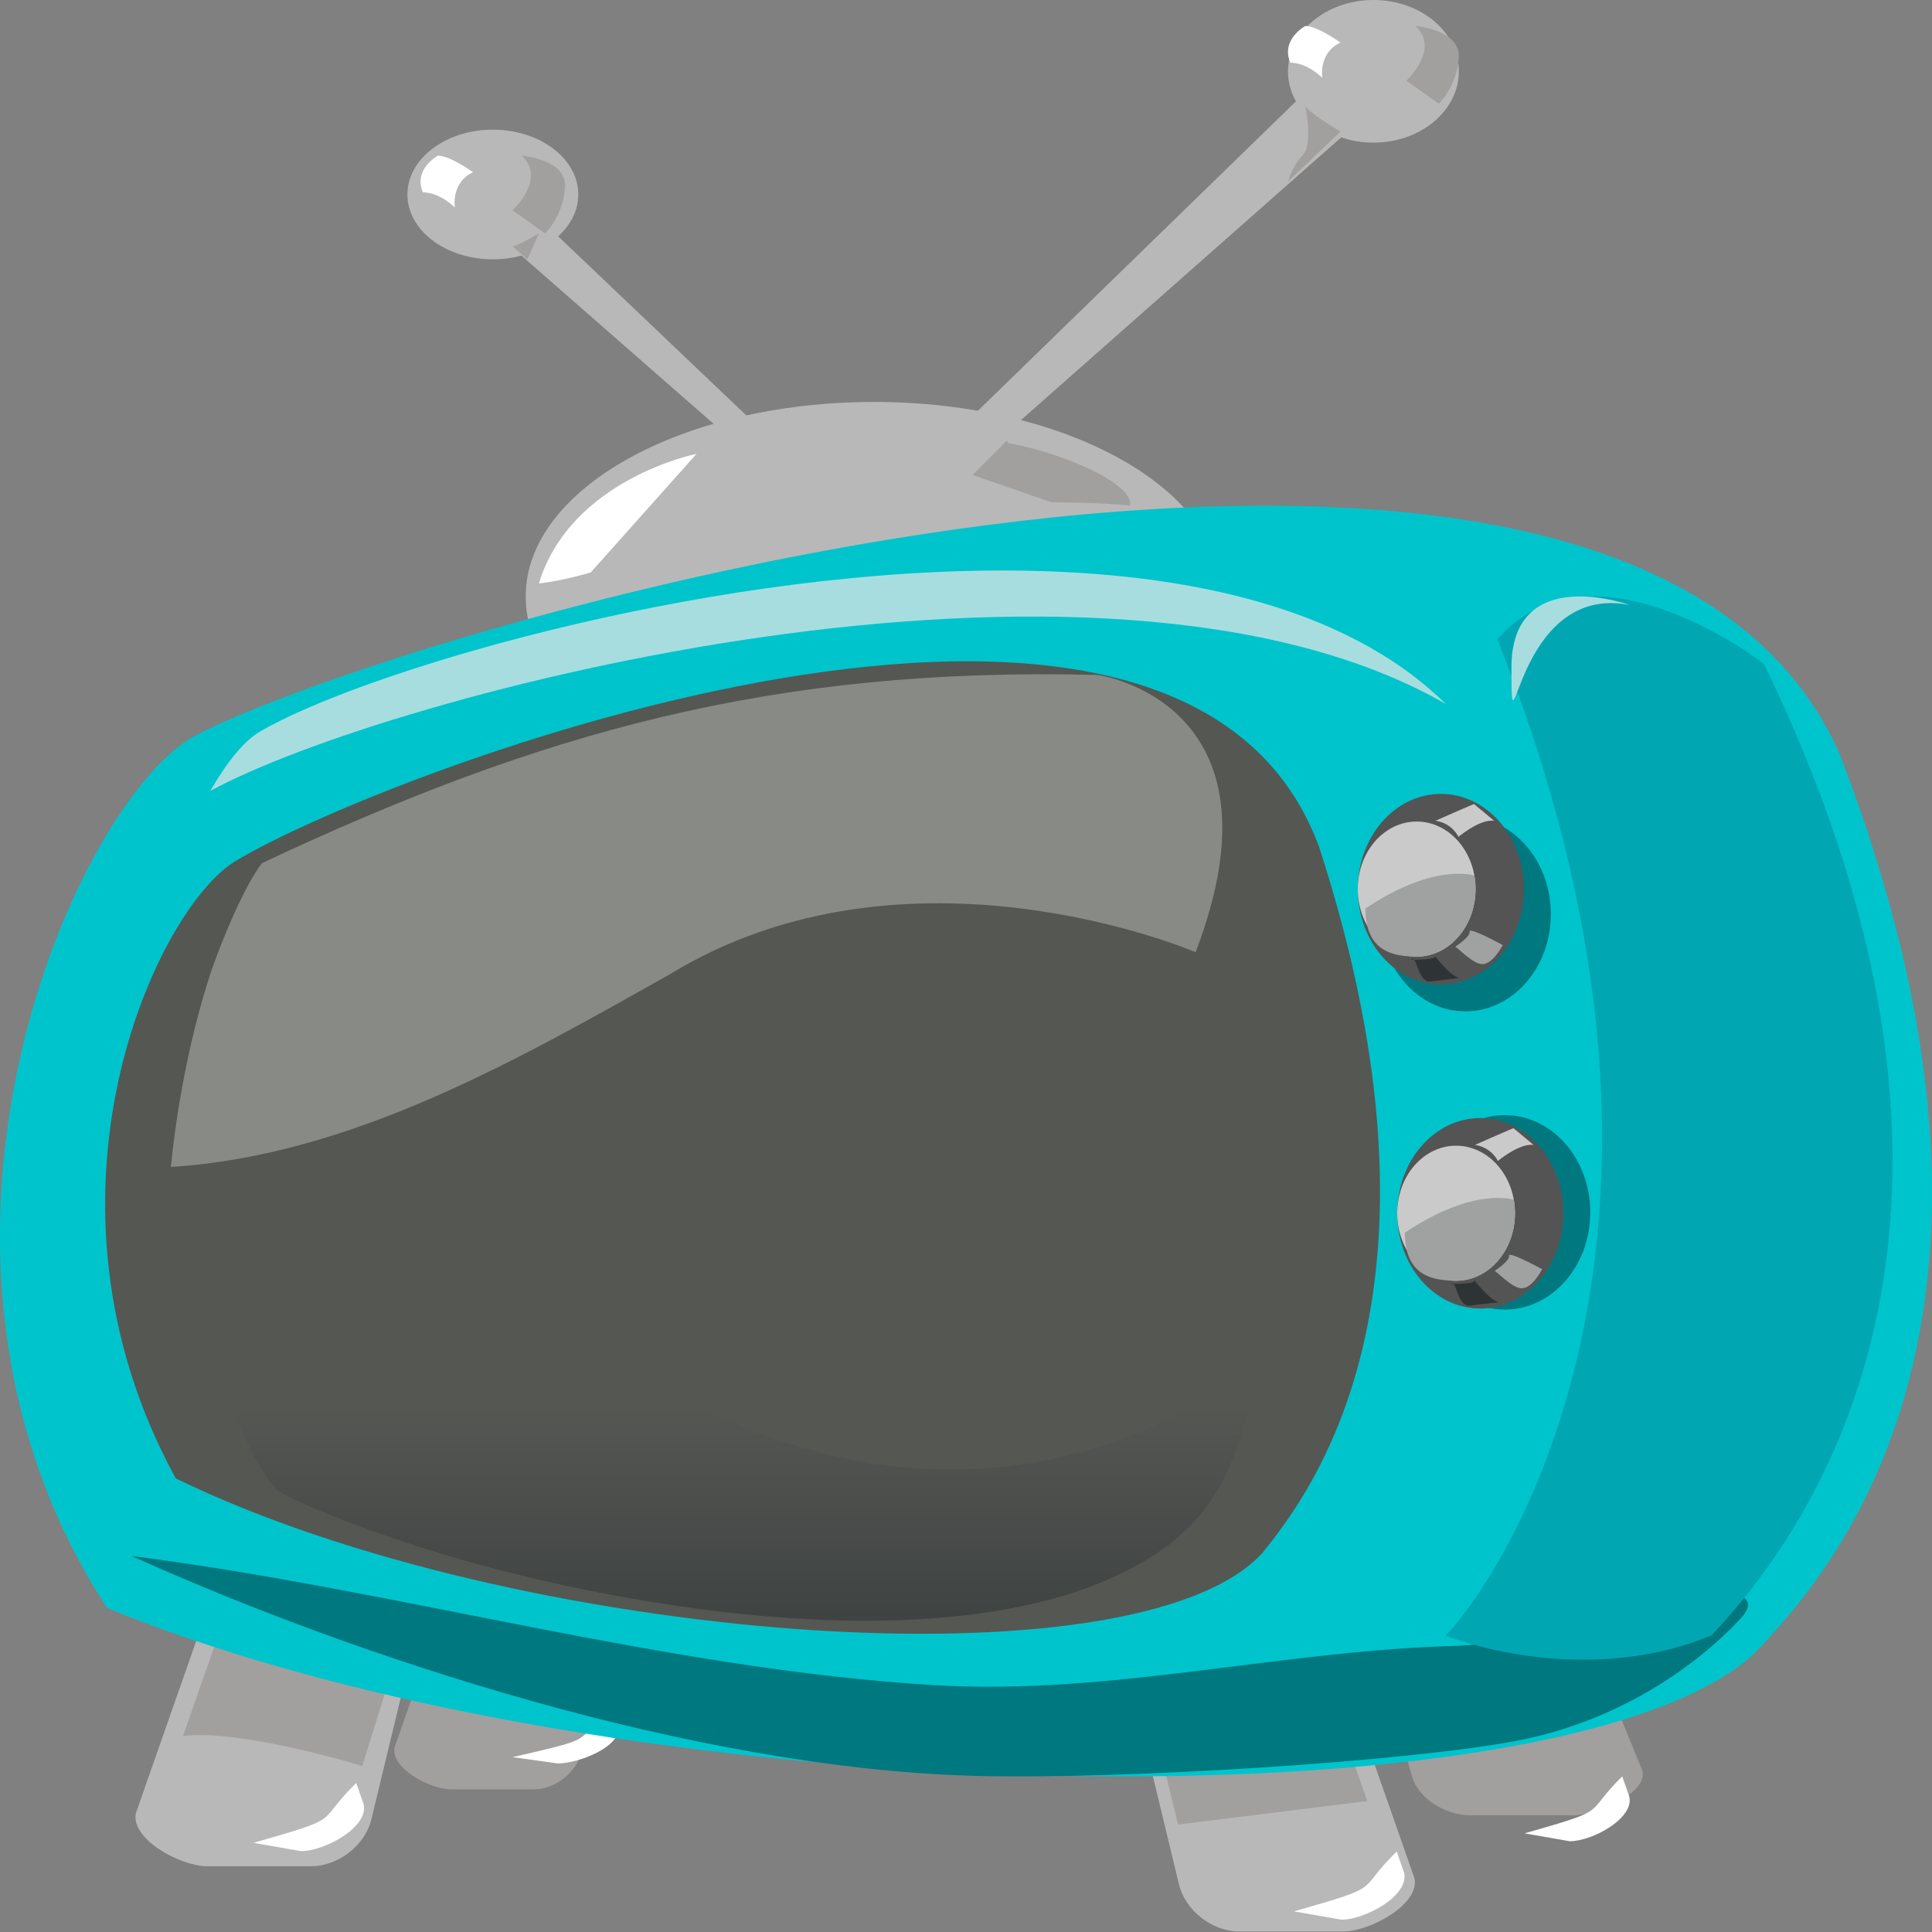 
<svg width="150px" height="150px" viewBox="0 0 150 150" version="1.1" xmlns="http://www.w3.org/2000/svg" xmlns:xlink="http://www.w3.org/1999/xlink">
    <rect x="0" y="0" width="150" height="150" fill="#808080" stroke="none"/>
    <!-- Generator: Sketch 50.2 (55047) - http://www.bohemiancoding.com/sketch -->
    <desc>Created with Sketch.</desc>
    <defs>
        <linearGradient x1="-17.576%" y1="136.321%" x2="-17.576%" y2="49.998%" id="linearGradient-1">
            <stop stop-color="#2E3436" offset="0%"></stop>
            <stop stop-color="#555753" offset="100%"></stop>
        </linearGradient>
    </defs>
    <g id="Page-1" stroke="none" stroke-width="1" fill="none" fill-rule="evenodd">
        <g id="Search-Results" transform="translate(-30, -30)" fill-rule="nonzero">
            <g id="television-148223" transform="translate(30, 30)">
                <path d="M45.566,121.812 L39.166,121.812 C37.499,121.812 35.019,122.69 34.632,124.286 L30.645,135.637 C30.259,137.234 33.36,138.926 35.027,138.926 L41.427,138.926 C43.094,138.926 44.747,137.641 45.133,136.045 L47.878,124.693 C48.264,123.097 47.233,121.812 45.566,121.812 Z" id="Shape" fill="#A29F9F"></path>
                <path d="M47.379,132.886 C44.252,135.334 46.678,134.849 39.796,136.423 L43.304,136.913 C45.06,136.913 48.331,135.485 47.925,134.135 L47.379,132.886 L47.379,132.886 Z" id="Shape" fill="#FFFFFF"></path>
                <path d="M109.079,122.819 L116.985,122.819 C119.044,122.819 122.108,123.748 122.585,125.438 L127.51,137.457 C127.987,139.148 124.157,140.94 122.098,140.94 L114.192,140.94 C112.132,140.94 110.091,139.579 109.614,137.889 L106.222,125.87 C105.746,124.179 107.019,122.819 109.078,122.819 L109.079,122.819 Z" id="Shape" fill="#A29F9F"></path>
                <path d="M125.951,137.919 C122.824,140.979 125.249,140.373 118.367,142.341 L121.875,142.953 C123.632,142.953 126.903,141.168 126.496,139.481 L125.951,137.919 L125.951,137.919 Z" id="Shape" fill="#FFFFFF"></path>
                <g id="Group" transform="translate(21.429, 133.893) scale(-1, 1) translate(-21.429, -133.893) translate(10.204, 122.819)">
                    <path d="M3.273,0.443 L11.346,0.443 C13.448,0.443 16.577,1.552 17.064,3.57 L22.093,17.919 C22.58,19.936 18.669,22.076 16.567,22.076 L8.494,22.076 C6.392,22.076 4.307,20.451 3.82,18.434 L0.357,4.085 C-0.129,2.067 1.171,0.443 3.273,0.443 L3.273,0.443 Z" id="Shape" fill="#B9B8B8"></path>
                    <path d="M4.996,15.612 C8.286,18.828 5.734,18.191 12.975,20.259 L9.284,20.903 C7.436,20.903 3.995,19.026 4.423,17.253 L4.996,15.612 L4.996,15.612 Z" id="Shape" fill="#FFFFFF"></path>
                    <path d="M4.093,1.828 C2.303,1.828 1.192,3.208 1.607,4.926 L4.529,14.294 C4.529,14.294 13.743,11.441 18.442,11.956 L15.831,4.487 C15.416,2.769 12.745,1.828 10.955,1.828 L4.093,1.828 L4.093,1.828 Z" id="Shape" fill="#A29F9F"></path>
                </g>
                <g id="Group" transform="translate(87.755, 127.852)">
                    <path d="M3.237,0.474 L11.31,0.474 C13.412,0.474 16.541,1.583 17.027,3.601 L22.056,17.949 C22.543,19.967 18.632,22.107 16.53,22.107 L8.457,22.107 C6.355,22.107 4.271,20.482 3.784,18.464 L0.321,4.116 C-0.166,2.098 1.134,0.474 3.237,0.474 L3.237,0.474 Z" id="Shape" fill="#B9B8B8"></path>
                    <path d="M20.684,15.9 C17.394,19.116 19.946,18.479 12.706,20.548 L16.396,21.191 C18.244,21.191 21.686,19.315 21.258,17.541 L20.684,15.9 L20.684,15.9 Z" id="Shape" fill="#FFFFFF"></path>
                    <path d="M4.051,1.854 C2.261,1.854 1.15,3.233 1.565,4.951 L3.704,13.804 L18.4,11.982 L15.789,4.513 C15.374,2.795 12.703,1.854 10.913,1.854 L4.051,1.854 L4.051,1.854 Z" id="Shape" fill="#A29F9F"></path>
                </g>
                <path d="M94.898,46.309 C94.898,54.649 82.792,61.409 67.857,61.409 C52.923,61.409 40.816,54.649 40.816,46.309 C40.816,37.969 52.923,31.208 67.857,31.208 C82.792,31.208 94.898,37.969 94.898,46.309 Z" id="Shape" fill="#B9B8B8"></path>
                <path d="M15.324,57.022 C32.652,48.2 126.31,21.101 142.813,58.504 C160.142,103.317 141.346,122.912 136.211,128.371 C121.358,142.132 47.918,141.073 8.312,124.842 C-9.842,96.966 6.047,61.748 15.326,57.02 L15.324,57.022 Z" id="Shape" fill="#00C4CC"></path>
                <path d="M18.274,66.859 C29.709,59.937 91.509,36.36 102.4,65.712 C113.835,100.878 101.433,116.255 98.044,120.537 C88.243,131.336 39.782,127.522 13.648,114.784 C1.669,92.909 12.153,70.565 18.276,66.858 L18.274,66.859 Z" id="Shape" fill="#555753"></path>
                <path d="M20.348,67.009 C19.03,68.688 17.338,72.709 16.411,75.363 C15.012,79.587 13.84,84.923 13.265,90.604 C27.284,89.703 40.115,82.324 51.991,75.653 C70.504,64.326 92.825,73.928 92.825,73.928 C100.279,54.498 85.235,52.404 85.235,52.404 C59.845,51.749 41.766,56.944 20.349,67.009 L20.348,67.009 Z" id="Shape" fill="#888A85"></path>
                <polygon id="Shape" fill="#B9B8B8" points="73.469 34.281 104.568 4.027 106.122 8.907 76.299 35.235 73.469 34.281"></polygon>
                <path d="M113.265,5.537 C113.265,8.595 110.296,11.074 106.633,11.074 C102.97,11.074 100,8.595 100,5.537 C100,2.479 102.97,0 106.633,0 C110.296,0 113.265,2.479 113.265,5.537 Z" id="Shape" fill="#B9B8B8"></path>
                <polygon id="Shape" fill="#B9B8B8" points="65.306 39.262 36.753 12.081 35.714 15.67 60.049 36.973 65.306 39.262"></polygon>
                <path d="M44.898,15.101 C44.898,17.881 41.928,20.134 38.265,20.134 C34.602,20.134 31.633,17.881 31.633,15.101 C31.633,12.321 34.602,10.067 38.265,10.067 C41.928,10.067 44.898,12.321 44.898,15.101 Z" id="Shape" fill="#B9B8B8" transform="translate(38.265, 15.101) scale(-1, 1) translate(-38.265, -15.101) "></path>
                <path d="M123.377,123.696 C112.712,123.271 123.656,127.223 113.164,127.782 C99.489,128.124 86.208,131.646 72.583,130.837 C51.852,129.606 30.809,123.431 10.204,120.805 C27.684,128.671 53.838,137.302 75.748,137.879 C87.056,138.177 109.254,136.783 117.763,135.153 C126.222,133.532 132.124,128.86 134.962,125.856 C138.576,122.238 128.254,123.888 123.376,123.696 L123.377,123.696 Z" id="Shape" fill="#007880"></path>
                <path d="M77.206,44.297 C53.617,44.435 27.605,52.391 20.123,56.84 C18.949,57.539 17.636,59.136 16.327,61.409 C29.846,54.018 85.305,39.173 112.245,54.653 C104.338,46.875 91.195,44.215 77.206,44.297 L77.206,44.297 Z" id="Shape" fill="#A8DDE0"></path>
                <path d="M40.499,12.081 C40.499,12.081 44.014,12.355 43.873,14.552 C43.733,16.748 42.327,18.121 42.327,18.121 L39.796,16.336 C39.796,16.336 42.467,13.865 40.499,12.081 Z" id="Shape" fill="#A29F9F"></path>
                <path d="M109.887,2.013 C109.887,2.013 113.402,2.288 113.261,4.484 C113.121,6.681 111.715,8.054 111.715,8.054 L109.184,6.269 C109.184,6.269 111.855,3.798 109.887,2.013 L109.887,2.013 Z" id="Shape" fill="#A29F9F"></path>
                <path d="M39.796,19.128 C40.122,19.128 41.837,18.121 41.837,18.121 L40.939,20.134 L39.796,19.128 Z" id="Shape" fill="#A29F9F"></path>
                <path d="M104.082,10.212 C104.082,10.212 101.361,8.633 101.301,8.107 C101.242,7.58 102.011,11.133 101.183,11.989 C100.355,12.844 100,14.094 100,14.094 L104.082,10.212 Z" id="Shape" fill="#A29F9F"></path>
                <path d="M78.152,34.228 L78.01,34.373 C77.993,34.371 77.975,34.36 77.957,34.357 L77.993,34.39 L75.51,36.874 L81.645,39.004 C81.645,39.004 85.759,39.004 87.745,39.262 C88.022,37.502 82.389,35.125 78.294,34.406 L78.152,34.228 L78.152,34.228 Z" id="Shape" fill="#A29F9F"></path>
                <path d="M54.082,35.235 C54.082,35.235 44.315,37.176 41.837,45.302 C43.878,45.059 45.867,44.441 45.867,44.441" id="Shape" fill="#FFFFFF"></path>
                <path d="M66.751,125.837 C57.415,125.78 47.278,124.081 38.827,121.908 C30.376,119.735 23.279,116.828 21.312,115.607 C21.935,115.994 20.945,115.244 20.102,113.753 C19.26,112.262 18.288,110.083 17.407,107.467 C16.019,103.352 14.856,98.153 14.286,92.617 C15.055,92.63 15.847,92.653 16.965,92.806 C22.744,93.599 33.409,96.848 50.608,107.185 C68.972,118.222 85.386,114.335 95.557,107.357 C96.41,106.772 97.177,106.15 97.959,105.535 C97.403,107.808 96.741,110.174 95.949,112.669 C94.118,117.728 90.846,120.554 85.803,122.726 C80.76,124.898 74.013,125.882 66.751,125.837 L66.751,125.837 Z" id="Shape" fill="url(#linearGradient-1)"></path>
                <path d="M120.408,70.973 C120.408,75.143 117.439,78.523 113.776,78.523 C110.112,78.523 107.143,75.143 107.143,70.973 C107.143,66.803 110.112,63.423 113.776,63.423 C117.439,63.423 120.408,66.803 120.408,70.973 Z" id="Shape" fill="#007880"></path>
                <path d="M116.25,49.641 C134.297,94.661 117.404,121.475 112.245,126.986 C112.245,126.986 122.567,131.21 132.874,126.971 C138.033,121.462 159.221,97.484 136.952,51.536 C136.952,51.536 123.649,41.163 116.249,49.642 L116.249,49.642 L116.25,49.641 Z" id="Shape" fill="#00A7B3"></path>
                <g id="Group" transform="translate(105.102, 61.409)">
                    <path d="M13.216,7.625 C13.216,11.709 10.329,15.02 6.767,15.02 C3.205,15.02 0.318,11.709 0.318,7.625 C0.318,3.541 3.205,0.23 6.767,0.23 C10.329,0.23 13.216,3.541 13.216,7.625 Z" id="Shape" fill="#545454"></path>
                    <path d="M9.461,7.618 C9.461,10.514 7.414,12.862 4.889,12.862 C2.363,12.862 0.316,10.514 0.316,7.618 C0.316,4.723 2.363,2.375 4.889,2.375 C7.414,2.375 9.461,4.723 9.461,7.618 Z" id="Shape" fill="#CACACA"></path>
                    <path d="M9.365,6.574 C9.365,6.574 6.298,5.511 0.904,9.133 C0.944,11.99 2.388,12.861 4.888,12.861 C7.414,12.861 9.458,10.515 9.458,7.619 C9.458,7.263 9.424,6.91 9.365,6.574 L9.365,6.574 Z" id="Shape" fill="#A0A1A1"></path>
                    <path d="M9.339,1.014 C8.717,1.267 6.352,2.313 6.352,2.313 C7.679,2.516 8.131,3.564 8.131,3.564 C8.629,3.16 9.949,2.196 10.903,2.314" id="Shape" fill="#CACACA"></path>
                    <path d="M8.4,14.502 C7.778,14.755 6.293,12.798 6.293,12.798 C6.565,13.144 4.437,13.096 4.437,13.096 C4.935,12.692 4.907,14.684 5.86,14.802" id="Shape" fill="#2E3436"></path>
                    <path d="M7.876,12.097 C7.876,12.097 9.078,11.321 8.996,10.917 C8.913,10.512 11.566,11.962 11.566,11.962 C11.566,11.962 10.82,13.479 9.949,13.445 C9.226,13.417 8.042,12.13 7.876,12.097 Z" id="Shape" fill="#A0A1A1"></path>
                </g>
                <path d="M123.469,94.128 C123.469,98.297 120.5,101.678 116.837,101.678 C113.174,101.678 110.204,98.297 110.204,94.128 C110.204,89.958 113.174,86.577 116.837,86.577 C120.5,86.577 123.469,89.958 123.469,94.128 Z" id="Shape" fill="#007880"></path>
                <g id="Group" transform="translate(108.163, 86.577)">
                    <path d="M13.216,7.625 C13.216,11.709 10.329,15.02 6.767,15.02 C3.205,15.02 0.318,11.709 0.318,7.625 C0.318,3.541 3.205,0.23 6.767,0.23 C10.329,0.23 13.216,3.541 13.216,7.625 Z" id="Shape" fill="#545454"></path>
                    <path d="M9.461,7.618 C9.461,10.514 7.414,12.862 4.889,12.862 C2.363,12.862 0.316,10.514 0.316,7.618 C0.316,4.723 2.363,2.375 4.889,2.375 C7.414,2.375 9.461,4.723 9.461,7.618 Z" id="Shape" fill="#CACACA"></path>
                    <path d="M9.365,6.574 C9.365,6.574 6.298,5.511 0.904,9.133 C0.944,11.99 2.388,12.861 4.888,12.861 C7.414,12.861 9.458,10.515 9.458,7.619 C9.458,7.263 9.424,6.91 9.365,6.574 L9.365,6.574 Z" id="Shape" fill="#A0A1A1"></path>
                    <path d="M9.339,1.014 C8.717,1.267 6.352,2.313 6.352,2.313 C7.679,2.516 8.131,3.564 8.131,3.564 C8.629,3.16 9.949,2.196 10.903,2.314" id="Shape" fill="#CACACA"></path>
                    <path d="M8.4,14.502 C7.778,14.755 6.293,12.798 6.293,12.798 C6.565,13.144 4.437,13.096 4.437,13.096 C4.935,12.692 4.907,14.684 5.86,14.802" id="Shape" fill="#2E3436"></path>
                    <path d="M7.876,12.097 C7.876,12.097 9.078,11.321 8.996,10.917 C8.913,10.512 11.566,11.962 11.566,11.962 C11.566,11.962 10.82,13.479 9.949,13.445 C9.226,13.417 8.042,12.13 7.876,12.097 Z" id="Shape" fill="#A0A1A1"></path>
                </g>
                <path d="M126.531,46.971 C126.531,46.971 117.323,43.653 117.347,51.87 C117.371,60.088 117.556,45.201 126.531,46.971 Z" id="Shape" fill="#A8DDE0"></path>
                <path d="M32.829,14.93 C32.071,13.119 34.003,12.081 34.003,12.081 C34.998,12.111 36.735,13.378 36.735,13.378 C36.735,13.378 35.118,13.935 35.308,16.107 C35.308,16.107 34.206,14.953 32.829,14.93 L32.829,14.93 Z" id="Shape" fill="#FFFFFF"></path>
                <path d="M100.176,4.863 C99.418,3.052 101.35,2.013 101.35,2.013 C102.345,2.044 104.082,3.311 104.082,3.311 C104.082,3.311 102.465,3.868 102.655,6.04 C102.655,6.04 101.553,4.886 100.176,4.863 L100.176,4.863 Z" id="Shape" fill="#FFFFFF"></path>
            </g>
        </g>
    </g>
</svg>
